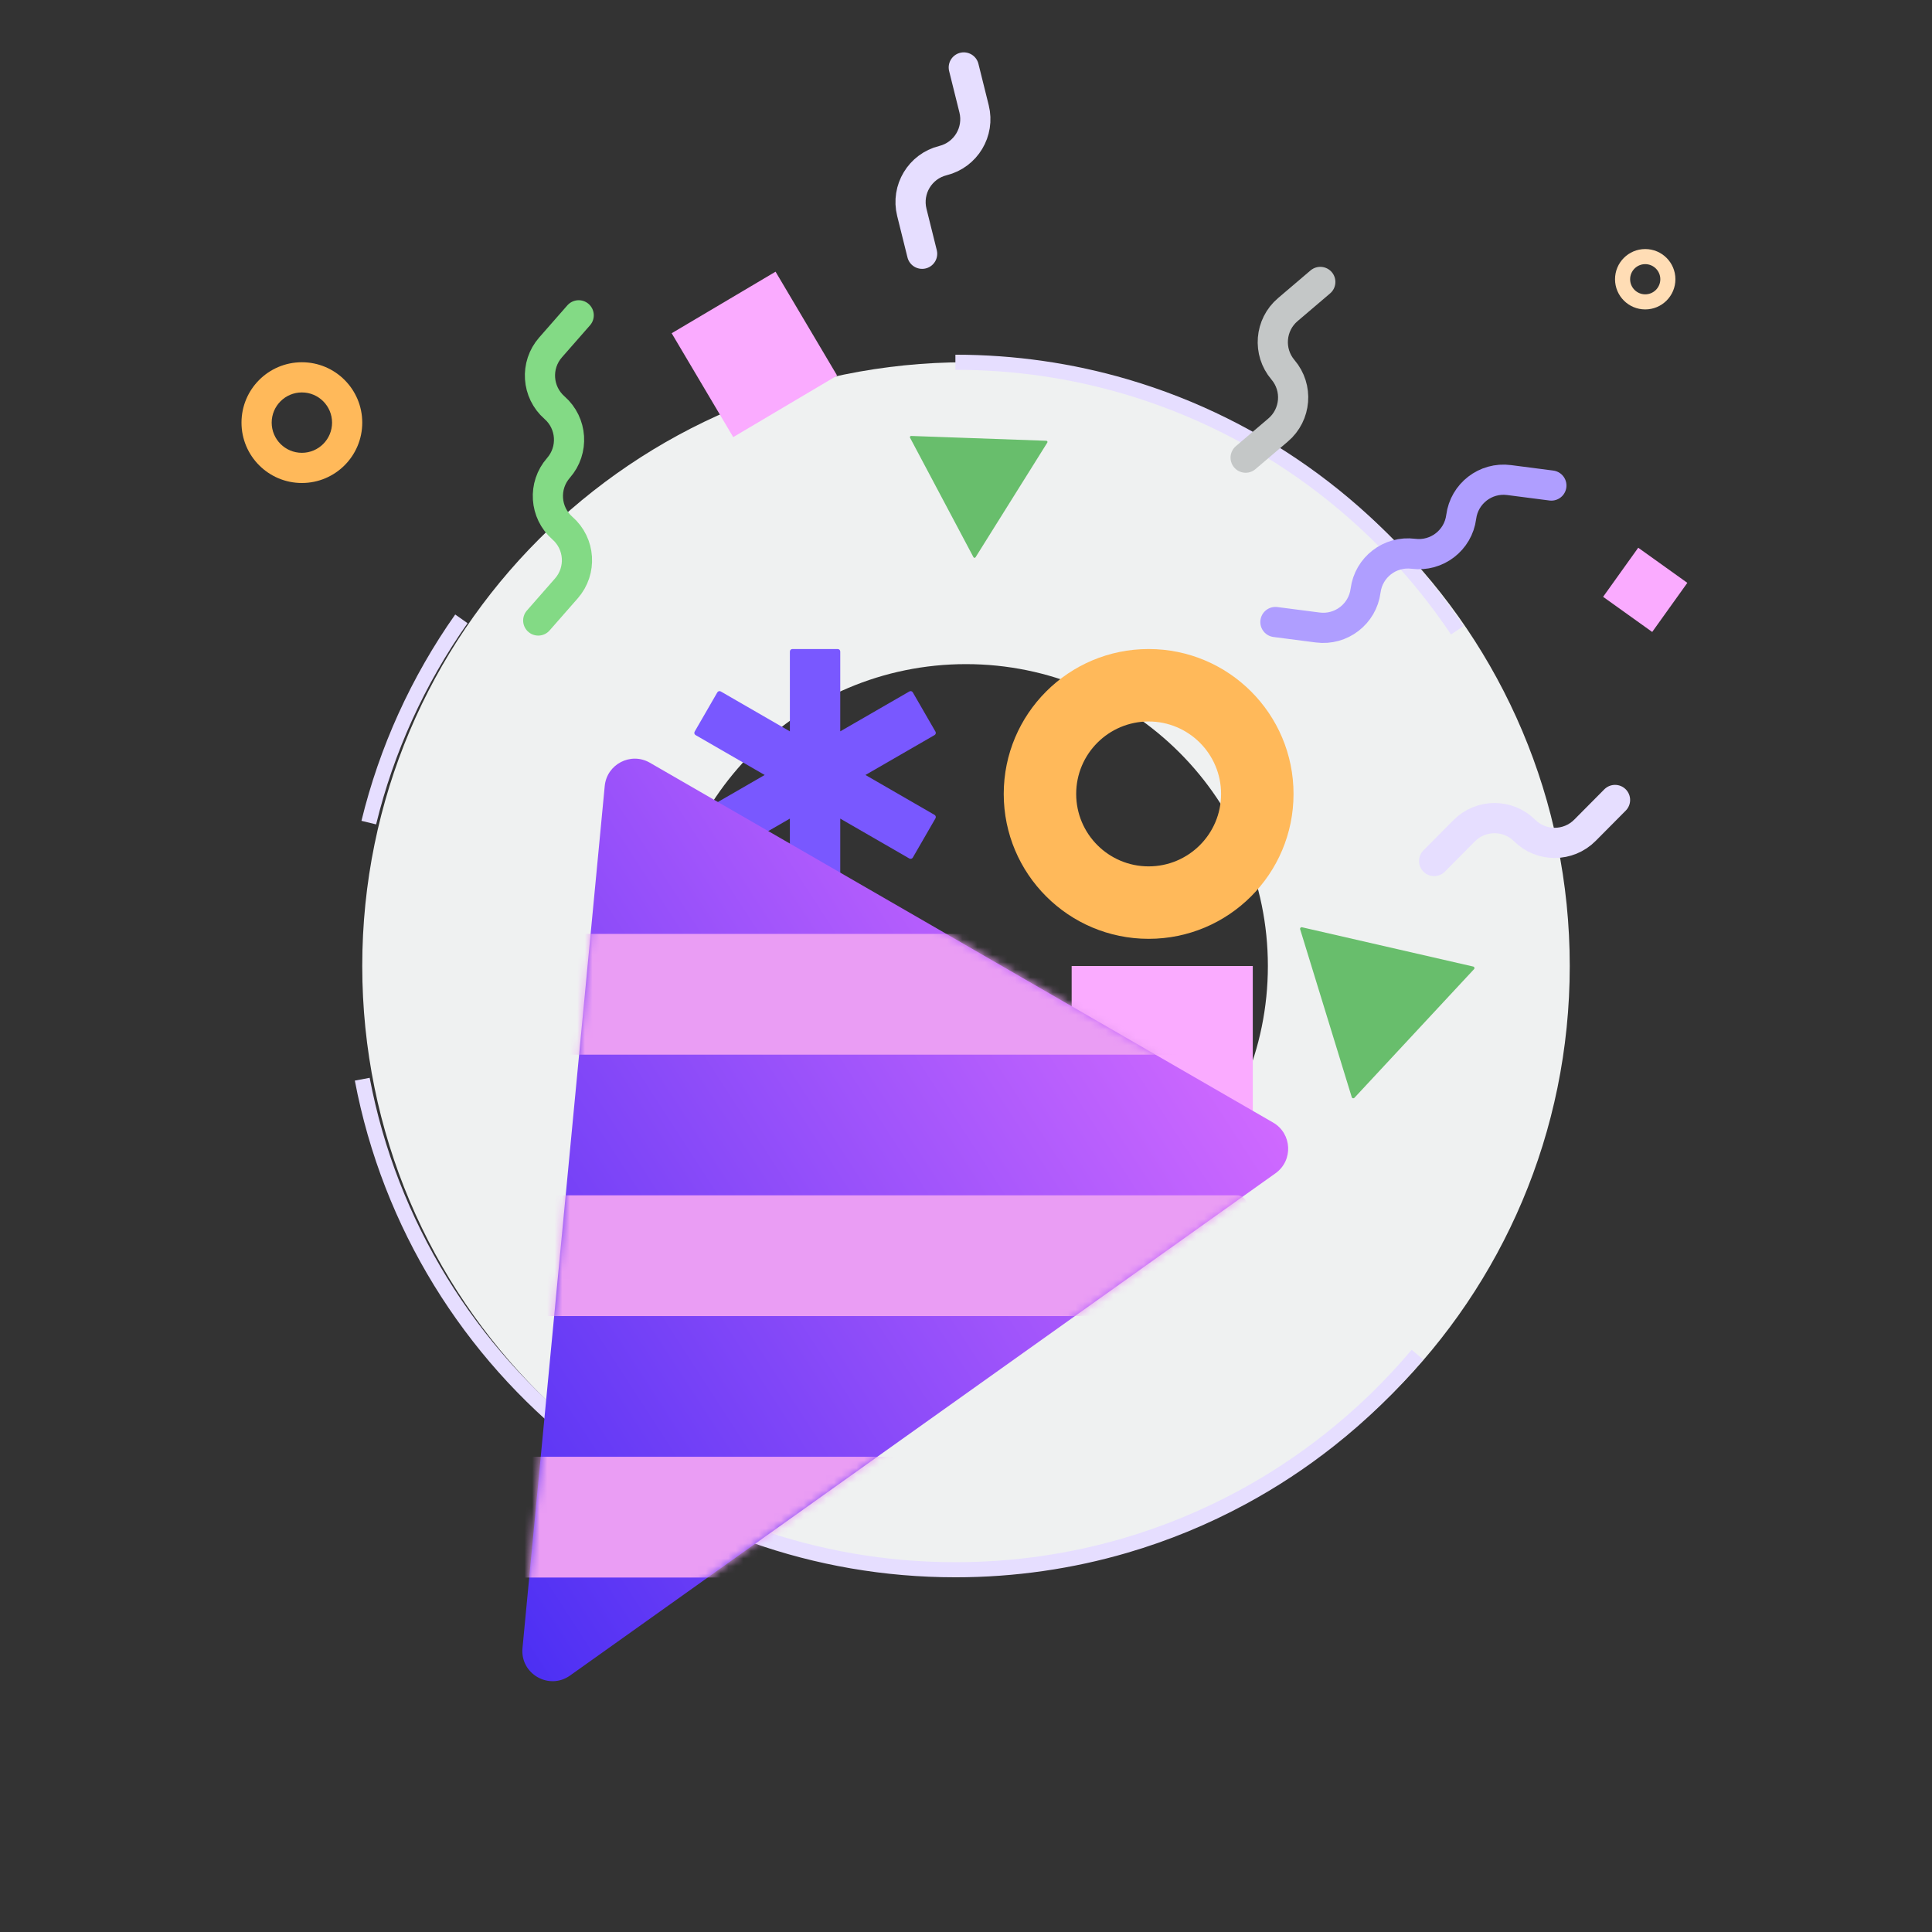 <svg xmlns="http://www.w3.org/2000/svg" width="256" height="256" fill="none" viewBox="0 0 256 256"><rect x="0" y="0" width="256" height="256" fill="#333333" stroke="none"/><path fill="#EFF1F1" fill-rule="evenodd" d="M128 208C172.183 208 208 172.183 208 128C208 83.817 172.183 48 128 48C83.817 48 48 83.817 48 128C48 172.183 83.817 208 128 208ZM128 168C150.091 168 168 150.091 168 128C168 105.909 150.091 88 128 88C105.909 88 88 105.909 88 128C88 150.091 105.909 168 128 168Z" clip-rule="evenodd"/><path stroke="#83DA85" stroke-linecap="round" stroke-linejoin="round" stroke-width="4" d="M71.32 82.219L75.049 77.966C77.109 75.616 76.874 72.042 74.525 69.983V69.983C72.175 67.923 71.941 64.349 74 62V62C76.059 59.651 75.825 56.077 73.475 54.017V54.017C71.126 51.958 70.891 48.384 72.951 46.035L76.68 41.781"/><rect width="16" height="16" x="89" y="44.156" fill="#FAABFF" transform="rotate(-30.649 89 44.156)"/><rect width="8" height="8" x="217.074" y="72.576" fill="#FAABFF" transform="rotate(35.58 217.074 72.576)"/><rect width="24" height="24" x="142" y="128" fill="#FAABFF"/><path fill="#68BE6C" d="M120.586 58.001C120.528 57.892 120.61 57.761 120.733 57.766L138.643 58.404C138.766 58.408 138.838 58.544 138.773 58.648L129.266 73.84C129.2 73.944 129.046 73.939 128.989 73.83L120.586 58.001Z"/><path fill="#68BE6C" d="M172.277 123.132C172.23 122.979 172.366 122.833 172.522 122.868L195.213 128.073C195.369 128.109 195.428 128.3 195.319 128.417L179.466 145.466C179.357 145.583 179.162 145.538 179.115 145.385L172.277 123.132Z"/><path fill="#7958FF" fill-rule="evenodd" d="M104.663 86.334C104.663 86.149 104.812 86 104.997 86H111.005C111.189 86 111.338 86.149 111.338 86.334V96.907L120.495 91.621C120.655 91.528 120.859 91.583 120.951 91.743L123.955 96.946C124.047 97.106 123.993 97.31 123.833 97.402L114.676 102.689L123.832 107.976C123.992 108.068 124.047 108.272 123.955 108.432L120.951 113.635C120.859 113.794 120.654 113.849 120.495 113.757L111.338 108.471V119.044C111.338 119.228 111.189 119.378 111.005 119.378H104.997C104.812 119.378 104.663 119.228 104.663 119.044V108.47L95.505 113.757C95.346 113.849 95.141 113.794 95.049 113.635L92.045 108.432C91.953 108.272 92.008 108.068 92.168 107.976L101.324 102.689L92.167 97.402C92.007 97.31 91.953 97.106 92.045 96.946L95.049 91.743C95.141 91.583 95.345 91.528 95.505 91.621L104.663 96.908V86.334Z" clip-rule="evenodd"/><path fill="#FFB95A" fill-rule="evenodd" d="M152.2 124.399C162.803 124.399 171.399 115.803 171.399 105.2C171.399 94.596 162.803 86 152.2 86C141.596 86 133 94.596 133 105.2C133 115.803 141.596 124.399 152.2 124.399ZM152.2 114.799C157.502 114.799 161.799 110.502 161.799 105.2C161.799 99.898 157.502 95.6 152.2 95.6C146.898 95.6 142.6 99.898 142.6 105.2C142.6 110.502 146.898 114.799 152.2 114.799Z" clip-rule="evenodd"/><path fill="#FFB95A" fill-rule="evenodd" d="M40 64C44.418 64 48 60.418 48 56C48 51.582 44.418 48 40 48C35.582 48 32 51.582 32 56C32 60.418 35.582 64 40 64ZM40 60C42.209 60 44 58.209 44 56C44 53.791 42.209 52 40 52C37.791 52 36 53.791 36 56C36 58.209 37.791 60 40 60Z" clip-rule="evenodd"/><path fill="#FFDDB5" fill-rule="evenodd" d="M218 41C220.209 41 222 39.209 222 37C222 34.791 220.209 33 218 33C215.791 33 214 34.791 214 37C214 39.209 215.791 41 218 41ZM218 39C219.105 39 220 38.105 220 37C220 35.895 219.105 35 218 35C216.895 35 216 35.895 216 37C216 38.105 216.895 39 218 39Z" clip-rule="evenodd"/><path stroke="#E6DEFF" stroke-width="2" d="M126.596 48C134.408 48 141.959 49.12 149.096 51.208C167.283 56.528 182.787 68.133 193.096 83.513M187.817 179.5C186.054 181.595 184.184 183.597 182.218 185.5C180.27 187.384 178.227 189.171 176.096 190.851C172.499 193.688 168.653 196.222 164.596 198.416C159.713 201.057 154.524 203.205 149.096 204.792C141.959 206.88 134.408 208 126.596 208C107.907 208 90.714 201.591 77.096 190.851C62.256 179.148 51.661 162.301 48 143M61.136 82C58.27 86.07 55.775 90.42 53.698 95C51.674 99.463 50.049 104.145 48.866 109"/><path fill="url(#paint0_linear_422_12204)" d="M69.233 218.378C68.907 221.79 72.743 224.004 75.535 222.017L169.01 155.465C171.382 153.776 171.212 150.199 168.69 148.743L86.112 101.066C83.59 99.61 80.407 101.251 80.13 104.151L69.233 218.378Z"/><mask id="mask0_422_12204" width="102" height="123" x="69" y="100" maskUnits="userSpaceOnUse" style="mask-type:alpha"><path fill="#AF9EFF" d="M69.233 218.378C68.908 221.79 72.743 224.004 75.535 222.017L169.01 155.465C171.383 153.776 171.212 150.199 168.69 148.743L86.113 101.066C83.591 99.61 80.407 101.251 80.131 104.151L69.233 218.378Z"/></mask><g mask="url(#mask0_422_12204)"><rect width="128" height="16" x="57.255" y="123.748" fill="#EA9DF4" rx="1.28"/><rect width="128" height="16" x="37.255" y="158.389" fill="#EA9DF4" rx="1.28"/><rect width="128" height="16" x="17.255" y="193.03" fill="#EA9DF4" rx="1.28"/></g><path stroke="#C4C7C7" stroke-linecap="round" stroke-linejoin="round" stroke-width="4" d="M165.054 60.642L169.361 56.974C171.739 54.949 172.026 51.379 170 49V49C167.975 46.621 168.261 43.051 170.64 41.026L174.946 37.358"/><path stroke="#AF9EFF" stroke-linecap="round" stroke-linejoin="round" stroke-width="4" d="M169 82.421L174.61 83.147C177.708 83.548 180.545 81.361 180.946 78.263V78.263C181.347 75.164 184.184 72.978 187.282 73.378V73.378C190.38 73.779 193.217 71.593 193.618 68.494V68.494C194.019 65.396 196.856 63.209 199.954 63.61L205.564 64.336"/><path stroke="#E6DEFF" stroke-linecap="round" stroke-linejoin="round" stroke-width="4" d="M122.186 33.626L120.821 28.136C120.067 25.104 121.914 22.035 124.946 21.281V21.281C127.978 20.528 129.825 17.459 129.071 14.427L127.706 8.937"/><path stroke="#E6DEFF" stroke-linecap="round" stroke-linejoin="round" stroke-width="4" d="M190.03 114.09L194.015 110.075C196.216 107.858 199.798 107.844 202.015 110.045V110.045C204.233 112.246 207.814 112.232 210.015 110.015L214 106"/><defs><linearGradient id="paint0_linear_422_12204" x1="67.5" x2="173.05" y1="223.5" y2="155.153" gradientUnits="userSpaceOnUse"><stop stop-color="#492EF3"/><stop offset="1" stop-color="#CF69FF"/></linearGradient></defs></svg>